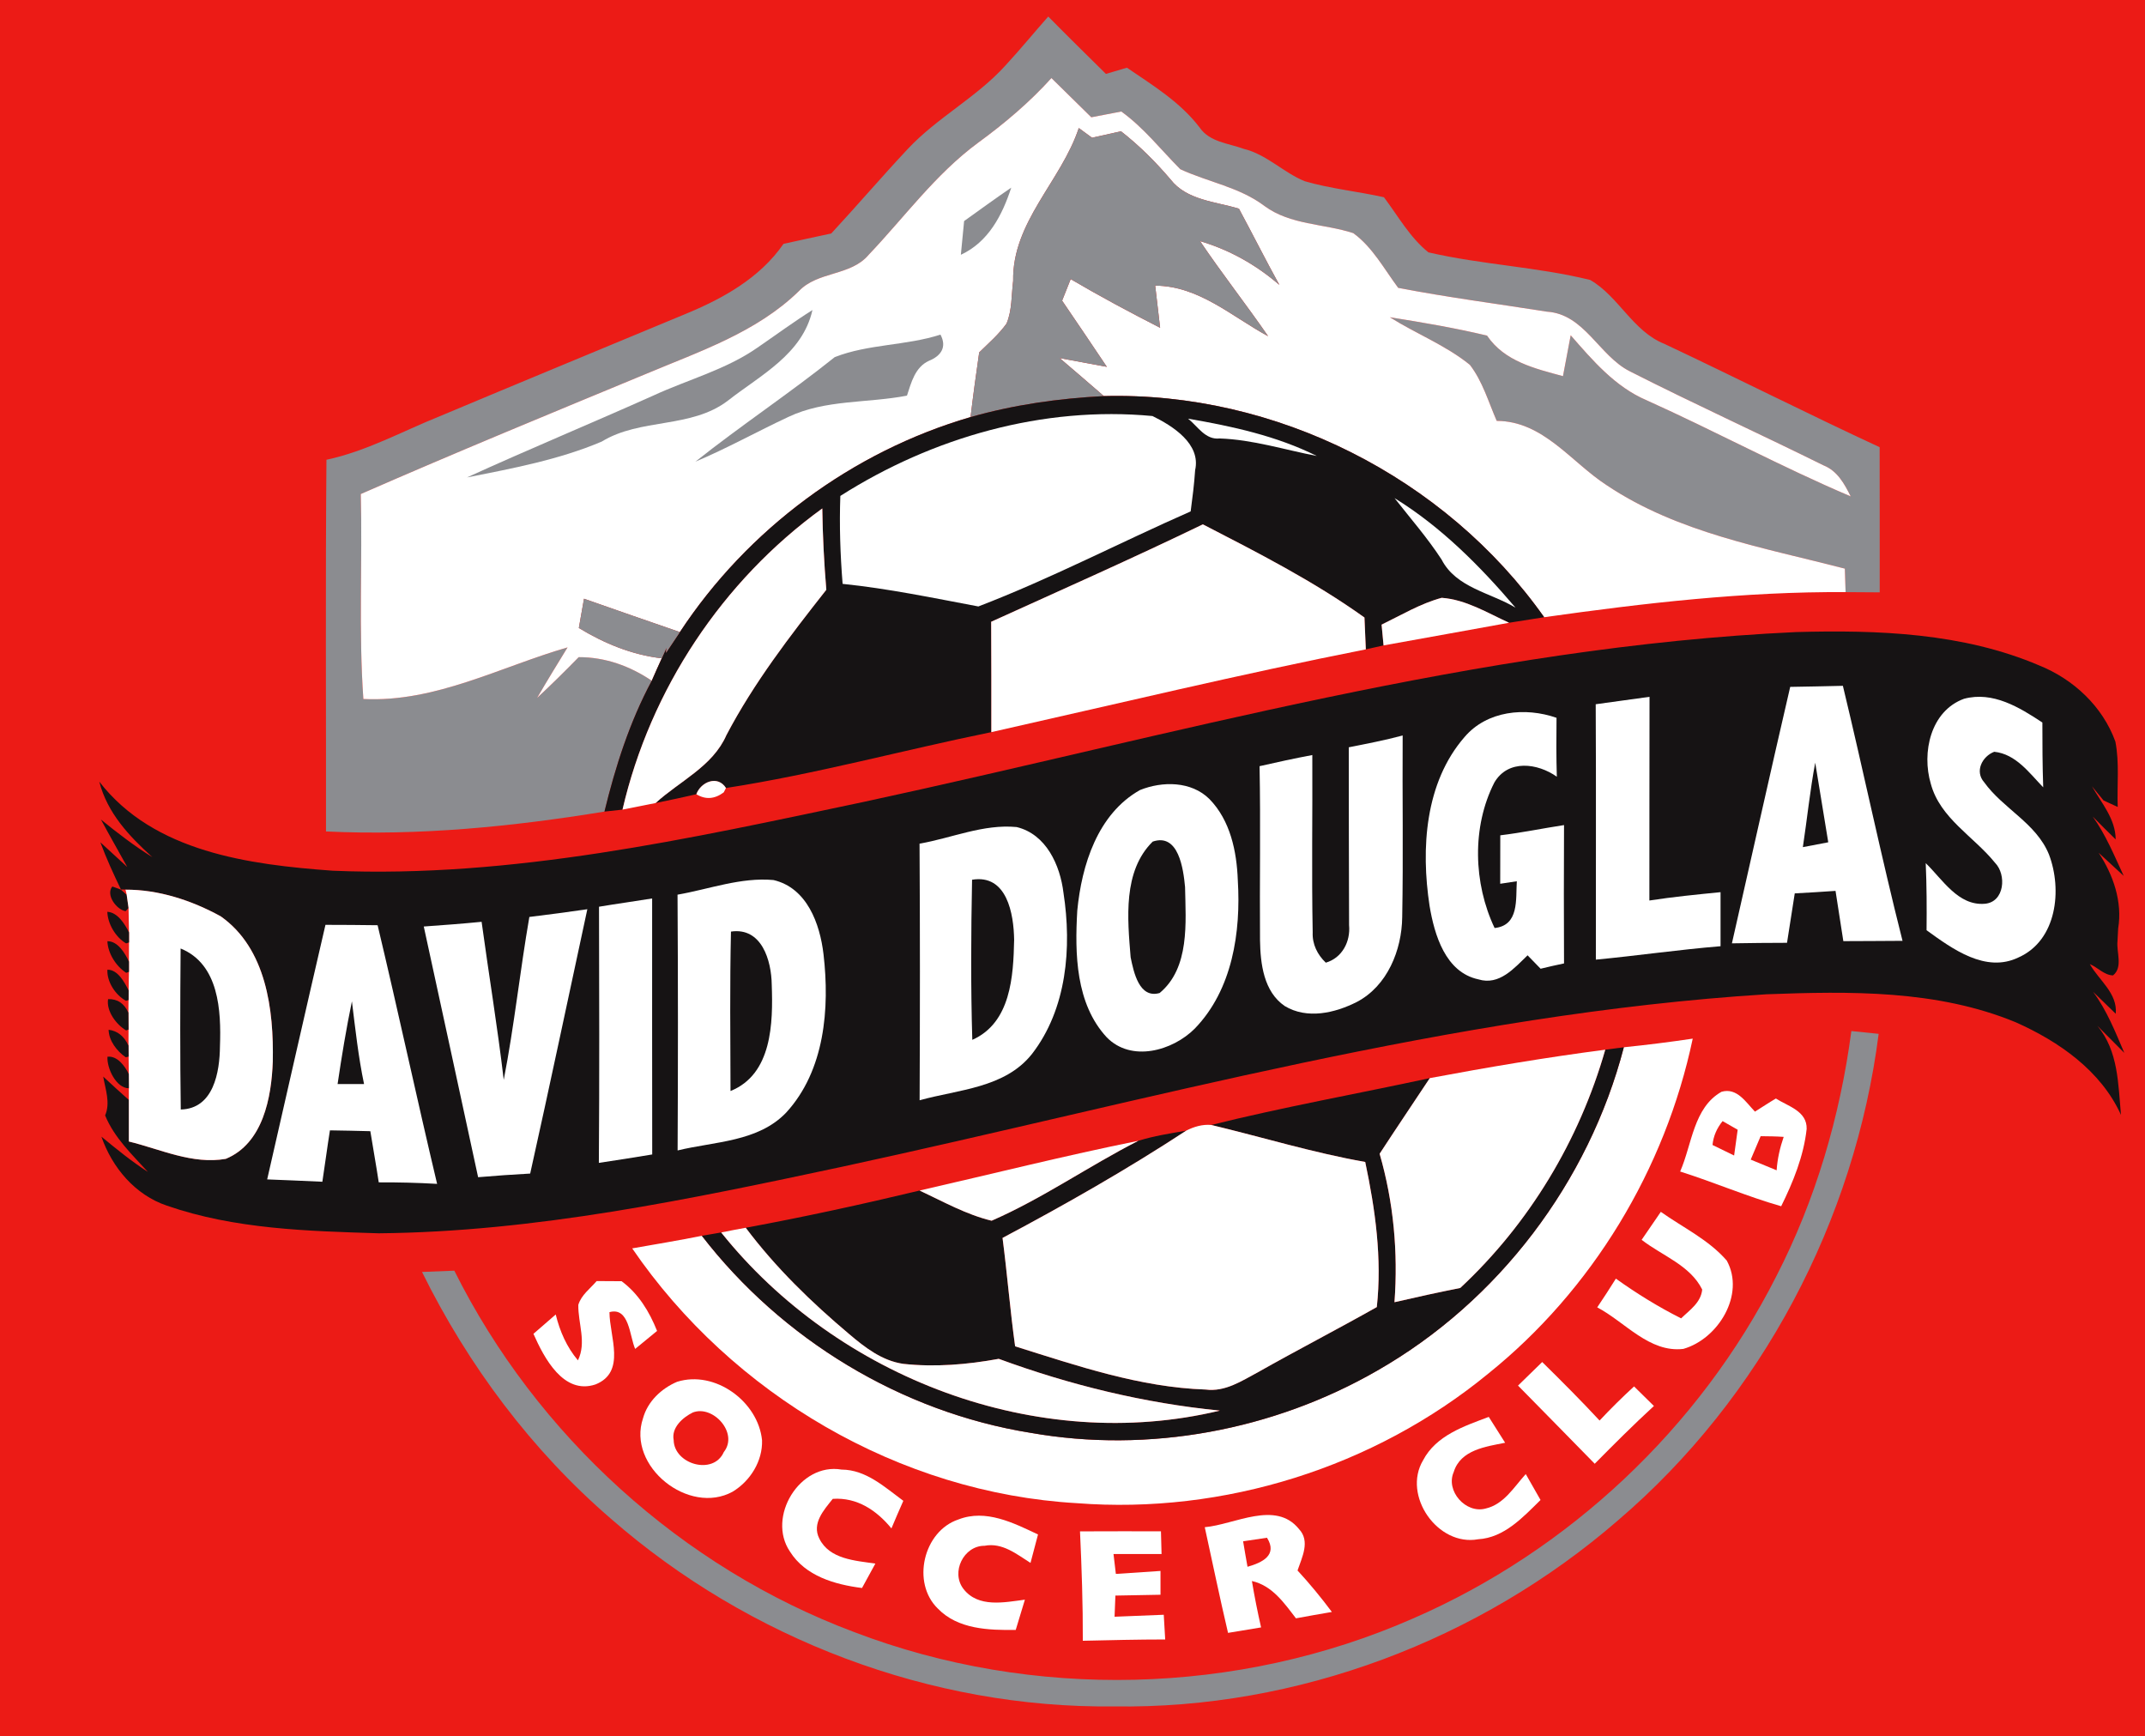 <?xml version="1.0" encoding="UTF-8" ?>
<!DOCTYPE svg PUBLIC "-//W3C//DTD SVG 1.1//EN" "http://www.w3.org/Graphics/SVG/1.1/DTD/svg11.dtd">
<svg width="283pt" height="229pt" viewBox="0 0 283 229" version="1.1" xmlns="http://www.w3.org/2000/svg">
<path fill="#ec1b16" d=" M 0.00 0.00 L 283.00 0.00 L 283.00 229.00 L 0.00 229.00 L 0.00 0.00 Z" />
<path fill="#8b8c90" d=" M 138.30 2.18 C 140.81 4.73 143.36 7.23 145.91 9.75 C 146.60 9.55 147.99 9.14 148.68 8.93 C 152.11 11.27 155.73 13.47 158.28 16.83 C 159.60 18.75 162.06 18.89 164.07 19.63 C 167.10 20.36 169.30 22.74 172.12 23.90 C 175.54 24.90 179.11 25.24 182.59 26.02 C 184.46 28.50 186.01 31.33 188.46 33.29 C 195.49 34.92 202.79 35.20 209.80 36.93 C 213.56 39.09 215.42 43.71 219.61 45.37 C 229.10 49.84 238.47 54.58 247.99 58.99 C 248.01 65.37 247.99 71.76 248.00 78.14 C 246.50 78.13 245.00 78.11 243.50 78.11 C 243.48 77.33 243.42 75.78 243.40 75.01 C 232.67 72.23 221.35 70.29 211.97 64.00 C 207.27 60.95 203.60 55.54 197.47 55.52 C 196.38 53.03 195.61 50.31 193.93 48.13 C 190.74 45.54 186.83 44.03 183.37 41.85 C 187.66 42.53 191.95 43.26 196.19 44.27 C 198.48 47.67 202.50 48.62 206.21 49.62 C 206.56 47.82 206.89 46.03 207.23 44.23 C 210.12 47.54 213.09 51.03 217.24 52.80 C 226.29 56.87 235.04 61.60 244.17 65.48 C 243.35 63.83 242.41 62.11 240.59 61.39 C 232.11 57.19 223.47 53.27 215.03 48.98 C 210.95 46.92 209.05 41.42 204.07 41.11 C 197.53 40.07 190.97 39.23 184.47 37.97 C 182.62 35.49 181.09 32.60 178.54 30.75 C 174.67 29.49 170.25 29.69 166.84 27.18 C 163.54 24.68 159.38 24.02 155.72 22.32 C 153.16 19.75 150.91 16.85 147.94 14.71 C 146.62 14.96 145.30 15.22 143.98 15.47 C 142.23 13.75 140.48 12.02 138.72 10.30 C 135.81 13.52 132.49 16.32 128.99 18.87 C 123.42 22.99 119.33 28.65 114.60 33.62 C 112.23 36.43 107.90 35.76 105.39 38.41 C 99.82 43.84 92.33 46.34 85.31 49.29 C 72.71 54.51 60.09 59.70 47.60 65.17 C 47.83 74.19 47.30 83.21 47.94 92.21 C 57.44 92.68 65.99 87.97 74.88 85.40 C 73.53 87.61 72.16 89.82 70.87 92.06 C 72.74 90.32 74.56 88.52 76.35 86.69 C 79.85 86.68 83.12 87.86 85.99 89.80 C 83.08 95.22 81.20 101.10 79.75 107.06 C 67.62 109.04 55.31 110.27 43.01 109.68 C 43.03 93.34 42.93 76.99 43.07 60.65 C 48.33 59.53 53.05 56.91 57.99 54.92 C 68.76 50.40 79.56 45.94 90.34 41.46 C 95.33 39.41 100.23 36.71 103.37 32.17 C 105.47 31.71 107.57 31.24 109.67 30.80 C 113.07 27.13 116.32 23.33 119.74 19.68 C 123.63 15.51 128.84 12.86 132.66 8.63 C 134.60 6.53 136.41 4.32 138.30 2.18 Z" />
<path fill="#ffffff" d=" M 128.99 18.87 C 132.49 16.32 135.81 13.52 138.72 10.30 C 140.48 12.02 142.23 13.75 143.98 15.47 C 145.30 15.22 146.62 14.96 147.94 14.71 C 150.91 16.85 153.16 19.75 155.72 22.32 C 159.38 24.02 163.54 24.68 166.84 27.18 C 170.25 29.69 174.67 29.49 178.54 30.75 C 181.09 32.60 182.62 35.49 184.47 37.97 C 190.97 39.23 197.53 40.07 204.07 41.11 C 209.05 41.42 210.95 46.92 215.03 48.98 C 223.47 53.27 232.11 57.19 240.59 61.39 C 242.41 62.11 243.35 63.83 244.17 65.48 C 235.04 61.60 226.29 56.87 217.24 52.80 C 213.09 51.03 210.12 47.54 207.23 44.23 C 206.89 46.03 206.56 47.82 206.21 49.62 C 202.50 48.62 198.48 47.67 196.19 44.27 C 191.95 43.26 187.66 42.53 183.37 41.85 C 186.83 44.03 190.74 45.54 193.93 48.13 C 195.61 50.31 196.38 53.03 197.47 55.52 C 203.60 55.54 207.27 60.95 211.97 64.00 C 221.35 70.29 232.67 72.23 243.40 75.01 C 243.42 75.78 243.48 77.33 243.50 78.11 C 230.18 78.02 216.91 79.56 203.73 81.42 C 190.66 62.93 168.29 51.65 145.64 52.25 C 143.71 50.56 141.75 48.91 139.81 47.24 C 141.88 47.63 143.95 48.01 146.03 48.39 C 144.07 45.47 142.11 42.56 140.13 39.66 C 140.50 38.71 140.88 37.77 141.26 36.82 C 145.12 39.09 149.07 41.20 153.06 43.24 C 152.84 41.39 152.62 39.54 152.41 37.68 C 158.18 37.71 162.52 41.76 167.31 44.35 C 164.39 40.12 161.21 36.08 158.33 31.81 C 162.21 32.95 165.74 34.94 168.79 37.58 C 166.96 34.26 165.26 30.87 163.46 27.53 C 160.36 26.58 156.56 26.43 154.42 23.65 C 152.45 21.34 150.30 19.19 147.90 17.32 C 146.63 17.60 145.35 17.89 144.08 18.17 C 143.64 17.85 142.77 17.21 142.33 16.89 C 140.01 23.90 133.53 29.28 133.67 37.06 C 133.43 38.93 133.54 40.92 132.80 42.68 C 131.78 44.11 130.44 45.26 129.19 46.49 C 128.78 49.33 128.39 52.17 128.05 55.02 C 112.44 59.57 98.63 69.81 89.70 83.38 C 85.48 81.93 81.26 80.46 77.05 78.98 C 76.82 80.27 76.60 81.55 76.37 82.84 C 79.73 84.88 83.38 86.39 87.31 86.84 C 86.86 87.82 86.42 88.81 85.99 89.80 C 83.12 87.86 79.85 86.68 76.35 86.69 C 74.56 88.52 72.74 90.32 70.87 92.06 C 72.16 89.82 73.53 87.61 74.88 85.40 C 65.99 87.97 57.44 92.68 47.94 92.21 C 47.30 83.21 47.83 74.19 47.60 65.17 C 60.09 59.70 72.71 54.51 85.31 49.29 C 92.33 46.34 99.82 43.84 105.39 38.41 C 107.90 35.76 112.23 36.43 114.60 33.62 C 119.33 28.65 123.42 22.99 128.99 18.87 Z" />
<path fill="#8b8c90" d=" M 142.33 16.89 C 142.77 17.21 143.64 17.85 144.08 18.17 C 145.35 17.89 146.63 17.60 147.90 17.32 C 150.30 19.19 152.45 21.34 154.42 23.65 C 156.56 26.43 160.36 26.58 163.46 27.53 C 165.26 30.87 166.96 34.26 168.79 37.58 C 165.74 34.94 162.21 32.95 158.33 31.81 C 161.21 36.08 164.39 40.12 167.31 44.35 C 162.52 41.76 158.18 37.71 152.41 37.68 C 152.62 39.54 152.84 41.39 153.06 43.24 C 149.07 41.20 145.12 39.09 141.26 36.82 C 140.88 37.77 140.50 38.71 140.13 39.66 C 142.11 42.56 144.07 45.47 146.03 48.39 C 143.95 48.01 141.88 47.63 139.81 47.24 C 141.75 48.91 143.71 50.56 145.64 52.25 C 139.70 52.55 133.77 53.39 128.05 55.02 C 128.39 52.17 128.78 49.33 129.19 46.49 C 130.44 45.26 131.78 44.11 132.80 42.68 C 133.54 40.92 133.43 38.93 133.67 37.06 C 133.53 29.28 140.01 23.90 142.33 16.89 Z" />
<path fill="#8b8c90" d=" M 127.20 29.16 C 129.26 27.68 131.32 26.19 133.42 24.75 C 132.23 28.39 130.41 31.92 126.77 33.61 C 126.91 32.12 127.05 30.64 127.20 29.16 Z" />
<path fill="#8b8c90" d=" M 99.93 45.86 C 102.35 44.20 104.71 42.46 107.19 40.90 C 105.88 46.73 100.35 49.47 96.05 52.84 C 91.16 56.58 84.52 55.11 79.39 58.25 C 73.74 60.65 67.61 61.79 61.61 62.98 C 69.76 59.26 78.05 55.83 86.22 52.17 C 90.79 50.06 95.76 48.77 99.93 45.86 Z" />
<path fill="#8b8c90" d=" M 110.13 47.11 C 114.55 45.37 119.54 45.61 124.08 44.14 C 124.96 45.78 124.15 46.96 122.55 47.60 C 120.73 48.44 120.23 50.45 119.66 52.19 C 114.45 53.20 108.90 52.68 104.01 55.00 C 99.90 56.92 95.93 59.14 91.75 60.90 C 97.75 56.13 104.15 51.90 110.13 47.11 Z" />
<path fill="#161314" d=" M 128.05 55.02 C 133.77 53.39 139.70 52.55 145.64 52.25 C 168.29 51.65 190.66 62.93 203.73 81.42 C 202.18 81.66 200.64 81.90 199.10 82.15 C 196.24 80.85 193.41 79.09 190.21 78.86 C 187.40 79.62 184.88 81.14 182.28 82.40 C 182.34 83.09 182.47 84.46 182.54 85.14 C 181.95 85.27 180.78 85.53 180.20 85.66 C 180.14 84.26 180.08 82.86 180.02 81.46 C 173.33 76.67 165.99 72.93 158.70 69.17 C 149.48 73.63 140.11 77.78 130.77 82.02 C 130.80 86.87 130.79 91.72 130.79 96.58 C 119.11 98.96 107.57 102.13 95.78 103.95 C 94.69 102.21 92.47 103.14 91.87 104.77 C 90.08 105.18 88.29 105.57 86.50 105.93 C 89.68 103.02 94.03 101.11 95.84 96.97 C 99.46 90.08 104.22 83.89 109.02 77.80 C 108.72 74.23 108.54 70.65 108.49 67.07 C 95.31 76.62 85.81 90.93 82.13 106.80 C 81.34 106.88 80.54 106.97 79.75 107.06 C 81.20 101.10 83.08 95.22 85.99 89.80 C 86.42 88.81 86.86 87.82 87.31 86.84 L 87.93 85.46 L 87.87 86.12 C 88.48 85.21 89.08 84.29 89.70 83.38 C 98.63 69.81 112.44 59.57 128.05 55.02 Z" />
<path fill="#ffffff" d=" M 110.87 65.42 C 123.02 57.69 137.64 53.52 152.05 54.88 C 154.72 56.19 158.46 58.54 157.68 62.02 C 157.56 63.84 157.33 65.65 157.09 67.46 C 147.73 71.58 138.62 76.34 129.08 80.00 C 123.13 78.88 117.20 77.64 111.17 77.02 C 110.86 73.16 110.73 69.29 110.87 65.42 Z" />
<path fill="#ffffff" d=" M 156.75 55.23 C 162.56 56.23 168.42 57.50 173.73 60.15 C 169.47 59.33 165.28 57.99 160.92 57.84 C 159.03 58.05 158.04 56.26 156.75 55.23 Z" />
<path fill="#ffffff" d=" M 183.99 65.71 C 190.14 69.50 195.29 74.69 199.95 80.16 C 196.63 78.17 192.12 77.54 190.20 73.82 C 188.34 70.96 186.09 68.39 183.99 65.71 Z" />
<path fill="#ffffff" d=" M 108.49 67.07 C 108.54 70.65 108.72 74.23 109.02 77.80 C 104.22 83.89 99.46 90.08 95.84 96.97 C 94.03 101.11 89.68 103.02 86.50 105.93 C 85.04 106.21 83.59 106.50 82.13 106.80 C 85.81 90.93 95.31 76.62 108.49 67.07 Z" />
<path fill="#ffffff" d=" M 130.77 82.02 C 140.11 77.78 149.48 73.63 158.70 69.17 C 165.99 72.93 173.33 76.67 180.02 81.46 C 180.08 82.86 180.14 84.26 180.20 85.66 C 163.65 88.93 147.24 92.88 130.79 96.58 C 130.79 91.72 130.80 86.87 130.77 82.02 Z" />
<path fill="#8b8c90" d=" M 77.05 78.98 C 81.26 80.46 85.48 81.93 89.70 83.38 C 89.08 84.29 88.48 85.21 87.87 86.12 L 87.93 85.46 L 87.31 86.84 C 83.38 86.39 79.73 84.88 76.37 82.84 C 76.60 81.55 76.82 80.27 77.05 78.98 Z" />
<path fill="#ffffff" d=" M 182.28 82.40 C 184.88 81.14 187.40 79.62 190.21 78.86 C 193.41 79.09 196.24 80.85 199.10 82.15 C 193.58 83.16 188.06 84.14 182.54 85.14 C 182.47 84.46 182.34 83.09 182.28 82.40 Z" />
<path fill="#161314" d=" M 113.97 105.78 C 154.68 97.01 195.13 85.31 236.95 83.38 C 247.74 83.08 258.97 83.48 269.04 87.78 C 273.57 89.60 277.41 93.19 279.09 97.82 C 279.65 100.66 279.29 103.58 279.40 106.45 C 278.94 106.24 278.00 105.81 277.53 105.59 C 277.15 105.12 276.38 104.18 276.00 103.72 C 277.26 105.93 279.12 108.04 279.13 110.73 C 278.11 109.74 277.10 108.73 276.11 107.72 C 277.83 110.13 278.95 112.87 280.19 115.54 C 279.36 114.78 277.71 113.26 276.88 112.49 C 278.81 115.40 280.04 118.96 279.46 122.47 C 279.44 122.89 279.39 123.74 279.37 124.17 C 279.22 125.62 280.12 127.60 278.78 128.67 C 277.62 128.64 276.75 127.61 275.72 127.18 C 276.92 129.32 279.40 131.02 279.14 133.73 C 278.14 132.76 277.14 131.80 276.15 130.83 C 277.96 133.27 279.08 136.11 280.27 138.89 C 279.38 137.99 277.60 136.21 276.72 135.32 C 279.50 138.67 279.45 142.98 279.83 147.07 C 277.19 141.24 271.63 137.38 265.94 134.85 C 255.55 130.56 244.07 130.75 233.04 131.16 C 191.61 133.77 151.51 145.19 111.11 153.91 C 90.98 158.20 70.64 162.50 49.97 162.69 C 40.59 162.40 30.97 162.15 22.01 159.04 C 17.83 157.63 14.80 154.03 13.38 149.94 C 15.36 151.57 17.35 153.20 19.51 154.59 C 17.41 152.28 15.08 150.09 13.87 147.14 C 14.59 145.47 13.90 143.70 13.62 142.02 C 14.73 143.06 15.86 144.09 17.00 145.10 C 17.00 146.92 17.00 148.75 17.00 150.58 C 21.19 151.60 25.38 153.64 29.79 152.87 C 34.70 150.84 35.82 144.78 35.99 140.04 C 36.13 133.24 35.14 125.10 29.11 120.87 C 25.30 118.78 20.94 117.34 16.56 117.36 L 15.97 117.36 C 14.98 115.31 14.03 113.24 13.24 111.11 C 14.13 111.92 15.90 113.55 16.79 114.37 C 15.64 112.28 14.45 110.22 13.32 108.11 C 15.49 109.88 17.72 111.59 20.10 113.07 C 17.04 110.31 14.15 107.23 13.10 103.11 C 20.31 112.43 32.92 114.06 43.88 114.86 C 67.57 115.86 90.93 110.64 113.97 105.78 Z" />
<path fill="#ffffff" d=" M 236.19 90.61 C 238.50 90.58 240.82 90.52 243.14 90.47 C 245.84 101.66 248.18 112.95 251.01 124.11 C 248.41 124.14 245.80 124.13 243.20 124.15 C 242.87 121.94 242.50 119.73 242.17 117.52 C 240.38 117.65 238.58 117.75 236.79 117.85 C 236.45 120.02 236.10 122.19 235.77 124.37 C 233.34 124.38 230.92 124.39 228.50 124.44 C 231.07 113.17 233.57 101.88 236.19 90.61 Z" />
<path fill="#ffffff" d=" M 210.53 92.90 C 212.90 92.59 215.26 92.23 217.63 91.92 C 217.60 100.87 217.63 109.83 217.61 118.79 C 220.73 118.31 223.86 118.00 227.00 117.69 C 227.00 120.07 226.99 122.44 227.00 124.82 C 221.50 125.27 216.04 126.07 210.55 126.59 C 210.54 115.36 210.59 104.13 210.53 92.90 Z" />
<path fill="#ffffff" d=" M 254.74 103.39 C 253.52 99.29 254.70 93.79 259.12 92.18 C 262.92 91.16 266.42 93.30 269.46 95.31 C 269.46 98.16 269.47 101.01 269.57 103.86 C 267.73 101.96 265.97 99.47 263.11 99.17 C 261.51 99.78 260.51 101.76 261.78 103.19 C 264.27 106.67 268.66 108.59 270.33 112.72 C 272.10 117.37 271.38 124.05 266.31 126.30 C 261.97 128.40 257.58 125.17 254.18 122.71 C 254.21 119.76 254.20 116.81 254.07 113.86 C 256.29 116.01 258.35 119.51 261.86 119.22 C 264.48 119.01 264.76 115.38 263.21 113.81 C 260.41 110.34 255.96 107.95 254.74 103.39 Z" />
<path fill="#ffffff" d=" M 193.22 97.23 C 196.19 93.74 201.23 93.25 205.36 94.69 C 205.33 97.28 205.32 99.87 205.40 102.46 C 202.86 100.66 198.97 100.14 197.16 103.22 C 194.17 109.08 194.39 116.52 197.19 122.42 C 200.45 122.07 199.97 118.64 200.12 116.25 C 199.57 116.33 198.48 116.49 197.93 116.58 C 197.93 114.45 197.94 112.32 197.94 110.19 C 200.76 109.85 203.54 109.27 206.35 108.84 C 206.32 114.92 206.32 121.00 206.35 127.09 C 205.32 127.30 204.29 127.54 203.26 127.79 C 202.83 127.35 201.97 126.46 201.54 126.02 C 199.78 127.71 197.81 130.04 195.05 129.19 C 190.70 128.26 189.25 123.32 188.61 119.50 C 187.46 111.95 187.99 103.25 193.22 97.23 Z" />
<path fill="#ffffff" d=" M 177.95 98.58 C 180.33 98.11 182.71 97.65 185.06 97.02 C 185.01 105.00 185.15 112.99 185.00 120.98 C 184.95 125.34 183.04 130.06 179.02 132.17 C 176.12 133.64 172.45 134.49 169.50 132.71 C 166.72 130.81 166.29 127.12 166.24 124.03 C 166.18 116.38 166.33 108.72 166.18 101.07 C 168.49 100.54 170.81 100.04 173.14 99.60 C 173.18 107.40 173.04 115.20 173.19 123.00 C 173.12 124.54 173.81 125.94 174.92 126.99 C 177.08 126.36 178.19 124.21 177.99 122.04 C 177.98 114.22 177.94 106.40 177.95 98.58 Z" />
<path fill="#ec1b16" d=" M 278.21 99.42 C 278.84 100.02 278.84 100.02 278.21 99.42 Z" />
<path fill="#161314" d=" M 239.49 100.61 C 240.08 104.10 240.62 107.61 241.21 111.11 C 240.09 111.32 238.97 111.54 237.86 111.75 C 238.42 108.04 238.80 104.30 239.49 100.61 Z" />
<path fill="#ffffff" d=" M 91.87 104.77 C 92.47 103.14 94.69 102.21 95.78 103.95 L 95.49 104.52 C 94.29 105.42 93.08 105.51 91.87 104.77 Z" />
<path fill="#ffffff" d=" M 150.40 104.22 C 153.35 103.03 157.17 103.03 159.56 105.40 C 162.32 108.22 163.17 112.30 163.31 116.12 C 163.73 122.98 162.60 130.55 157.64 135.68 C 154.70 138.63 149.25 140.16 146.01 136.83 C 141.91 132.40 141.80 125.81 142.13 120.12 C 142.71 114.12 144.81 107.37 150.40 104.22 Z" />
<path fill="#ffffff" d=" M 121.32 111.29 C 125.58 110.55 129.74 108.68 134.13 109.10 C 138.03 110.04 139.87 114.13 140.31 117.78 C 141.42 124.99 140.76 133.10 136.14 139.05 C 132.57 143.54 126.44 143.72 121.33 145.14 C 121.38 133.86 121.39 122.57 121.32 111.29 Z" />
<path fill="#161314" d=" M 152.08 111.02 C 155.50 109.85 156.13 114.64 156.35 117.01 C 156.44 121.70 156.99 127.67 153.00 130.99 C 150.30 131.78 149.57 128.23 149.17 126.28 C 148.76 121.20 148.12 114.93 152.08 111.02 Z" />
<path fill="#ffffff" d=" M 89.39 118.02 C 93.59 117.29 97.74 115.70 102.05 116.09 C 106.47 117.12 108.18 121.85 108.65 125.88 C 109.48 133.02 108.82 141.20 103.74 146.75 C 100.03 150.65 94.27 150.57 89.40 151.76 C 89.46 140.52 89.46 129.27 89.39 118.02 Z" />
<path fill="#161314" d=" M 128.25 116.05 C 132.87 115.28 133.75 120.58 133.80 123.98 C 133.70 128.77 133.37 134.92 128.28 137.17 C 128.07 130.13 128.11 123.09 128.25 116.05 Z" />
<path fill="#161314" d=" M 14.82 116.94 C 15.11 117.04 15.69 117.25 15.97 117.36 C 16.16 117.52 16.53 117.85 16.71 118.01 C 16.77 118.45 16.90 119.33 16.96 119.77 L 16.57 120.20 C 15.35 119.98 13.92 118.04 14.82 116.94 Z" />
<path fill="#ec1b16" d=" M 15.97 117.36 L 16.56 117.36 L 16.71 118.01 C 16.53 117.85 16.16 117.52 15.97 117.36 Z" />
<path fill="#ffffff" d=" M 16.56 117.36 C 20.94 117.34 25.30 118.78 29.11 120.87 C 35.14 125.10 36.13 133.24 35.99 140.04 C 35.82 144.78 34.70 150.84 29.79 152.87 C 25.38 153.64 21.19 151.60 17.00 150.58 C 17.00 148.75 17.00 146.92 17.00 145.10 L 17.00 143.56 C 17.00 143.09 16.99 142.15 16.99 141.68 C 16.98 141.10 16.98 139.95 16.97 139.38 C 16.97 139.02 16.95 138.30 16.95 137.93 L 16.96 135.81 C 16.96 135.25 16.95 134.14 16.94 133.59 L 16.96 131.92 C 16.97 131.60 16.97 130.98 16.97 130.66 C 16.98 130.05 17.00 128.81 17.01 128.20 C 17.01 127.86 17.01 127.19 17.01 126.85 C 17.01 126.22 17.02 124.95 17.02 124.32 C 17.02 123.99 17.02 123.33 17.02 123.00 C 17.00 122.19 16.98 120.58 16.96 119.77 C 16.90 119.33 16.77 118.45 16.71 118.01 L 16.56 117.36 Z" />
<path fill="#ec1b16" d=" M 278.19 118.24 C 278.77 118.81 278.77 118.81 278.19 118.24 Z" />
<path fill="#ffffff" d=" M 79.03 119.61 C 81.36 119.22 83.71 118.90 86.04 118.52 C 86.04 129.78 86.03 141.03 86.05 152.29 C 83.71 152.69 81.36 153.04 79.01 153.40 C 79.09 142.14 79.06 130.88 79.03 119.61 Z" />
<path fill="#161314" d=" M 14.16 120.28 C 15.51 120.35 16.47 121.88 17.02 123.00 C 17.02 123.33 17.02 123.99 17.02 124.32 L 16.64 124.45 C 15.25 123.64 14.21 121.86 14.16 120.28 Z" />
<path fill="#ffffff" d=" M 69.84 120.96 C 72.39 120.65 74.94 120.31 77.49 119.94 C 74.98 131.56 72.54 143.20 69.95 154.81 C 67.66 154.94 65.37 155.09 63.08 155.29 C 60.69 144.27 58.32 133.24 55.91 122.22 C 58.45 122.04 61.00 121.85 63.54 121.60 C 64.49 128.55 65.64 135.48 66.46 142.45 C 67.85 135.33 68.60 128.10 69.84 120.96 Z" />
<path fill="#ffffff" d=" M 42.94 122.00 C 45.23 122.00 47.53 122.02 49.82 122.05 C 52.53 133.40 54.97 144.81 57.67 156.17 C 55.11 156.02 52.54 155.96 49.97 155.97 C 49.63 153.71 49.22 151.47 48.86 149.22 C 47.08 149.18 45.31 149.13 43.53 149.11 C 43.17 151.36 42.88 153.63 42.53 155.89 C 40.11 155.77 37.68 155.68 35.25 155.58 C 37.81 144.39 40.34 133.19 42.94 122.00 Z" />
<path fill="#161314" d=" M 96.44 122.89 C 100.51 122.29 101.78 126.73 101.82 129.90 C 102.00 134.92 101.88 141.71 96.38 143.92 C 96.36 136.91 96.28 129.90 96.44 122.89 Z" />
<path fill="#161314" d=" M 14.17 124.16 C 15.53 124.13 16.50 125.74 17.01 126.85 C 17.01 127.19 17.01 127.86 17.01 128.20 L 16.65 128.33 C 15.31 127.47 14.23 125.75 14.17 124.16 Z" />
<path fill="#161314" d=" M 23.83 125.12 C 28.90 127.18 29.19 133.33 29.02 138.01 C 28.99 141.41 28.19 146.26 23.85 146.36 C 23.75 139.28 23.77 132.20 23.83 125.12 Z" />
<path fill="#161314" d=" M 14.17 127.92 C 15.53 127.89 16.44 129.58 16.97 130.66 C 16.97 130.98 16.97 131.60 16.96 131.92 L 16.62 132.02 C 15.23 131.26 14.09 129.52 14.17 127.92 Z" />
<path fill="#161314" d=" M 14.26 131.80 C 15.49 131.76 16.39 132.36 16.94 133.59 C 16.95 134.14 16.96 135.25 16.96 135.81 L 16.64 135.93 C 15.32 135.14 14.01 133.37 14.26 131.80 Z" />
<path fill="#161314" d=" M 44.54 143.00 C 45.08 139.35 45.68 135.70 46.43 132.09 C 46.88 135.74 47.28 139.40 48.03 143.00 C 47.16 143.00 45.41 143.00 44.54 143.00 Z" />
<path fill="#161314" d=" M 14.33 135.84 C 15.51 135.99 16.38 136.69 16.95 137.93 C 16.95 138.30 16.97 139.02 16.97 139.38 L 16.59 139.47 C 15.42 138.67 14.36 137.28 14.33 135.84 Z" />
<path fill="#8b8c90" d=" M 244.26 136.01 C 245.46 136.13 246.66 136.25 247.86 136.38 C 244.71 161.01 232.40 184.38 213.49 200.54 C 195.25 216.36 171.16 225.48 146.96 225.10 C 122.80 225.38 98.77 216.21 80.60 200.34 C 70.17 191.35 61.76 180.13 55.68 167.79 C 57.10 167.73 58.52 167.67 59.94 167.62 C 70.78 189.35 89.95 206.78 112.71 215.30 C 136.27 224.30 163.32 223.65 186.41 213.51 C 206.95 204.59 224.22 188.37 234.34 168.39 C 239.54 158.29 242.77 147.26 244.26 136.01 Z" />
<path fill="#ffffff" d=" M 214.24 138.15 C 217.28 137.84 220.31 137.46 223.33 137.01 C 219.70 154.25 210.08 170.17 196.33 181.22 C 181.29 193.56 161.47 199.79 142.07 198.29 C 118.68 196.95 96.58 183.95 83.41 164.68 C 86.48 164.14 89.55 163.63 92.60 163.02 C 103.15 176.68 118.90 186.27 135.97 189.01 C 151.55 191.76 168.04 188.68 181.73 180.79 C 197.70 171.66 209.61 155.94 214.24 138.15 Z" />
<path fill="#161314" d=" M 211.79 138.47 C 212.61 138.36 213.42 138.26 214.24 138.15 C 209.61 155.94 197.70 171.66 181.73 180.79 C 168.04 188.68 151.55 191.76 135.97 189.01 C 118.90 186.27 103.15 176.68 92.60 163.02 C 93.24 162.91 94.51 162.69 95.15 162.58 C 110.48 181.76 136.85 191.88 160.94 186.08 C 150.95 185.09 141.18 182.71 131.77 179.25 C 127.62 180.01 123.37 180.37 119.16 179.91 C 116.38 179.51 114.11 177.75 112.04 175.99 C 107.04 171.78 102.32 167.20 98.39 161.96 C 106.08 160.54 113.73 158.87 121.33 157.05 C 124.43 158.50 127.47 160.22 130.83 161.03 C 137.57 158.09 143.64 153.82 150.18 150.49 C 152.24 149.84 154.38 149.52 156.50 149.15 C 148.67 154.28 140.53 158.91 132.27 163.30 C 132.89 168.06 133.27 172.85 133.93 177.60 C 142.12 180.17 150.41 183.01 159.06 183.30 C 161.63 183.64 163.83 182.16 165.98 181.01 C 171.16 178.08 176.46 175.35 181.65 172.42 C 182.35 165.99 181.45 159.56 180.12 153.28 C 173.26 152.07 166.58 150.02 159.81 148.40 C 169.35 146.02 179.03 144.30 188.64 142.22 C 186.44 145.55 184.20 148.85 182.02 152.20 C 183.86 158.56 184.47 165.18 183.98 171.78 C 186.86 171.11 189.76 170.48 192.66 169.90 C 201.77 161.41 208.37 150.43 211.79 138.47 Z" />
<path fill="#161314" d=" M 14.18 139.40 C 15.46 139.24 16.50 140.64 16.99 141.68 C 16.99 142.15 17.00 143.09 17.00 143.56 C 15.34 143.56 14.08 140.92 14.18 139.40 Z" />
<path fill="#ffffff" d=" M 188.64 142.22 C 196.32 140.78 204.04 139.48 211.79 138.47 C 208.37 150.43 201.77 161.41 192.66 169.90 C 189.76 170.48 186.86 171.11 183.98 171.78 C 184.47 165.18 183.86 158.56 182.02 152.20 C 184.20 148.85 186.44 145.55 188.64 142.22 Z" />
<path fill="#ec1b16" d=" M 278.21 141.06 C 278.83 141.66 278.83 141.66 278.21 141.06 Z" />
<path fill="#ffffff" d=" M 221.67 154.54 C 223.24 150.98 223.42 146.11 227.13 144.02 C 229.17 143.44 230.34 145.40 231.54 146.64 C 232.46 146.07 233.36 145.46 234.30 144.91 C 235.91 145.94 238.43 146.56 238.36 148.93 C 237.97 152.50 236.58 155.92 235.00 159.12 C 230.48 157.83 226.15 155.96 221.67 154.54 Z" />
<path fill="#ffffff" d=" M 156.50 149.15 C 157.51 148.63 158.66 148.29 159.81 148.40 C 166.58 150.02 173.26 152.07 180.12 153.28 C 181.45 159.56 182.35 165.99 181.65 172.42 C 176.46 175.35 171.16 178.08 165.98 181.01 C 163.83 182.16 161.63 183.64 159.06 183.30 C 150.41 183.01 142.12 180.17 133.93 177.60 C 133.27 172.85 132.89 168.06 132.27 163.30 C 140.53 158.91 148.67 154.28 156.50 149.15 Z" />
<path fill="#ec1b16" d=" M 227.27 147.89 C 227.77 148.17 228.77 148.75 229.26 149.03 C 229.14 149.88 228.91 151.58 228.79 152.43 C 227.84 151.96 226.89 151.50 225.94 151.04 C 226.05 149.89 226.50 148.84 227.27 147.89 Z" />
<path fill="#ec1b16" d=" M 232.29 149.88 C 233.31 149.89 234.31 149.90 235.33 149.97 C 234.84 151.39 234.50 152.87 234.40 154.38 C 233.26 153.91 232.12 153.44 230.98 152.97 C 231.42 151.94 231.85 150.91 232.29 149.88 Z" />
<path fill="#ffffff" d=" M 121.33 157.05 C 130.94 154.85 140.52 152.44 150.18 150.49 C 143.64 153.82 137.57 158.09 130.83 161.03 C 127.47 160.22 124.43 158.50 121.33 157.05 Z" />
<path fill="#ffffff" d=" M 219.12 159.86 C 222.05 161.94 225.43 163.53 227.82 166.29 C 230.28 170.77 226.69 176.63 222.09 177.94 C 217.60 178.47 214.40 174.39 210.73 172.46 C 211.58 171.21 212.39 169.94 213.19 168.67 C 215.93 170.63 218.79 172.40 221.80 173.91 C 222.93 172.81 224.41 171.84 224.58 170.11 C 222.99 166.90 219.29 165.65 216.59 163.55 C 217.43 162.32 218.28 161.09 219.12 159.86 Z" />
<path fill="#ffffff" d=" M 95.15 162.58 C 96.23 162.36 97.31 162.15 98.39 161.96 C 102.32 167.20 107.04 171.78 112.04 175.99 C 114.11 177.75 116.38 179.51 119.16 179.91 C 123.37 180.37 127.62 180.01 131.77 179.25 C 141.18 182.71 150.95 185.09 160.94 186.08 C 136.85 191.88 110.48 181.76 95.15 162.58 Z" />
<path fill="#ffffff" d=" M 76.30 172.13 C 76.69 170.82 77.87 169.99 78.72 168.99 C 79.55 169.00 81.19 169.01 82.01 169.01 C 84.24 170.66 85.68 173.03 86.69 175.57 C 85.73 176.36 84.77 177.15 83.80 177.94 C 83.06 176.27 83.04 172.37 80.41 173.09 C 80.42 176.33 82.65 181.00 78.56 182.63 C 74.35 184.03 71.79 179.14 70.38 175.95 C 71.36 175.10 72.34 174.25 73.32 173.40 C 73.86 175.61 74.77 177.70 76.25 179.45 C 77.41 177.08 76.26 174.58 76.30 172.13 Z" />
<path fill="#ffffff" d=" M 203.47 179.67 C 206.04 182.20 208.59 184.75 211.04 187.39 C 212.50 185.83 214.02 184.33 215.59 182.89 C 216.46 183.74 217.34 184.61 218.21 185.47 C 215.53 187.93 212.96 190.50 210.40 193.09 C 207.03 189.64 203.65 186.21 200.28 182.78 C 201.34 181.75 202.40 180.71 203.47 179.67 Z" />
<path fill="#ffffff" d=" M 89.33 182.28 C 94.34 180.71 100.03 184.88 100.54 189.99 C 100.63 192.74 98.99 195.36 96.67 196.77 C 90.89 199.96 82.68 193.42 84.84 187.08 C 85.45 184.87 87.26 183.16 89.33 182.28 Z" />
<path fill="#ec1b16" d=" M 91.40 186.33 C 94.05 185.29 97.48 189.03 95.50 191.54 C 94.12 194.67 88.94 193.16 88.88 189.97 C 88.56 188.32 90.07 186.99 91.40 186.33 Z" />
<path fill="#ffffff" d=" M 187.75 192.64 C 189.47 189.35 193.18 188.13 196.42 186.91 C 197.13 188.04 197.85 189.18 198.58 190.32 C 196.02 190.83 192.70 191.26 191.80 194.17 C 190.69 196.67 193.38 199.71 196.00 199.00 C 198.42 198.45 199.75 196.16 201.30 194.45 C 201.94 195.58 202.59 196.73 203.25 197.87 C 200.95 200.13 198.46 202.85 195.02 203.05 C 189.68 204.03 184.99 197.28 187.75 192.64 Z" />
<path fill="#ffffff" d=" M 104.22 204.67 C 101.14 200.13 105.50 192.91 111.03 193.86 C 114.26 193.87 116.73 196.18 119.18 197.98 C 118.65 199.18 118.12 200.40 117.61 201.62 C 115.66 199.24 113.08 197.50 109.87 197.72 C 108.71 199.18 107.07 200.96 108.10 202.97 C 109.45 205.70 112.86 205.87 115.49 206.26 C 114.90 207.33 114.32 208.41 113.73 209.48 C 110.15 209.03 106.25 207.91 104.22 204.67 Z" />
<path fill="#ffffff" d=" M 126.45 200.44 C 130.06 199.03 133.73 200.90 136.95 202.42 C 136.62 203.67 136.29 204.92 135.96 206.17 C 134.12 205.01 132.24 203.46 129.90 203.91 C 127.14 203.89 125.41 207.41 127.12 209.61 C 129.07 212.12 132.51 211.37 135.22 211.02 C 134.82 212.35 134.42 213.68 134.01 215.01 C 130.45 215.06 126.37 214.93 123.73 212.19 C 120.23 208.79 121.82 201.98 126.45 200.44 Z" />
<path fill="#ffffff" d=" M 158.95 201.46 C 162.91 201.11 168.28 197.88 171.37 201.69 C 172.90 203.30 171.78 205.42 171.19 207.17 C 172.80 208.91 174.30 210.74 175.72 212.64 C 174.14 212.91 172.55 213.19 170.98 213.48 C 169.41 211.44 167.85 209.16 165.17 208.56 C 165.51 210.61 165.92 212.65 166.38 214.68 C 164.92 214.91 163.47 215.15 162.02 215.40 C 160.93 210.77 159.97 206.11 158.95 201.46 Z" />
<path fill="#ffffff" d=" M 142.49 202.01 C 146.05 201.99 149.61 202.00 153.17 202.00 C 153.19 202.75 153.23 204.25 153.25 205.00 C 151.14 205.00 149.03 205.00 146.91 205.00 C 146.99 205.65 147.14 206.97 147.22 207.62 C 149.18 207.50 151.14 207.37 153.11 207.23 C 153.11 208.02 153.11 209.59 153.11 210.37 C 151.13 210.40 149.14 210.44 147.16 210.48 C 147.14 211.18 147.08 212.57 147.05 213.27 C 149.22 213.18 151.38 213.09 153.54 213.01 C 153.59 213.82 153.68 215.46 153.73 216.27 C 150.11 216.27 146.48 216.36 142.86 216.44 C 142.88 211.62 142.71 206.81 142.49 202.01 Z" />
<path fill="#ec1b16" d=" M 164.01 203.32 C 164.80 203.20 166.37 202.97 167.16 202.85 C 168.60 205.15 166.53 206.13 164.59 206.68 C 164.39 205.55 164.19 204.43 164.01 203.32 Z" />
</svg>
